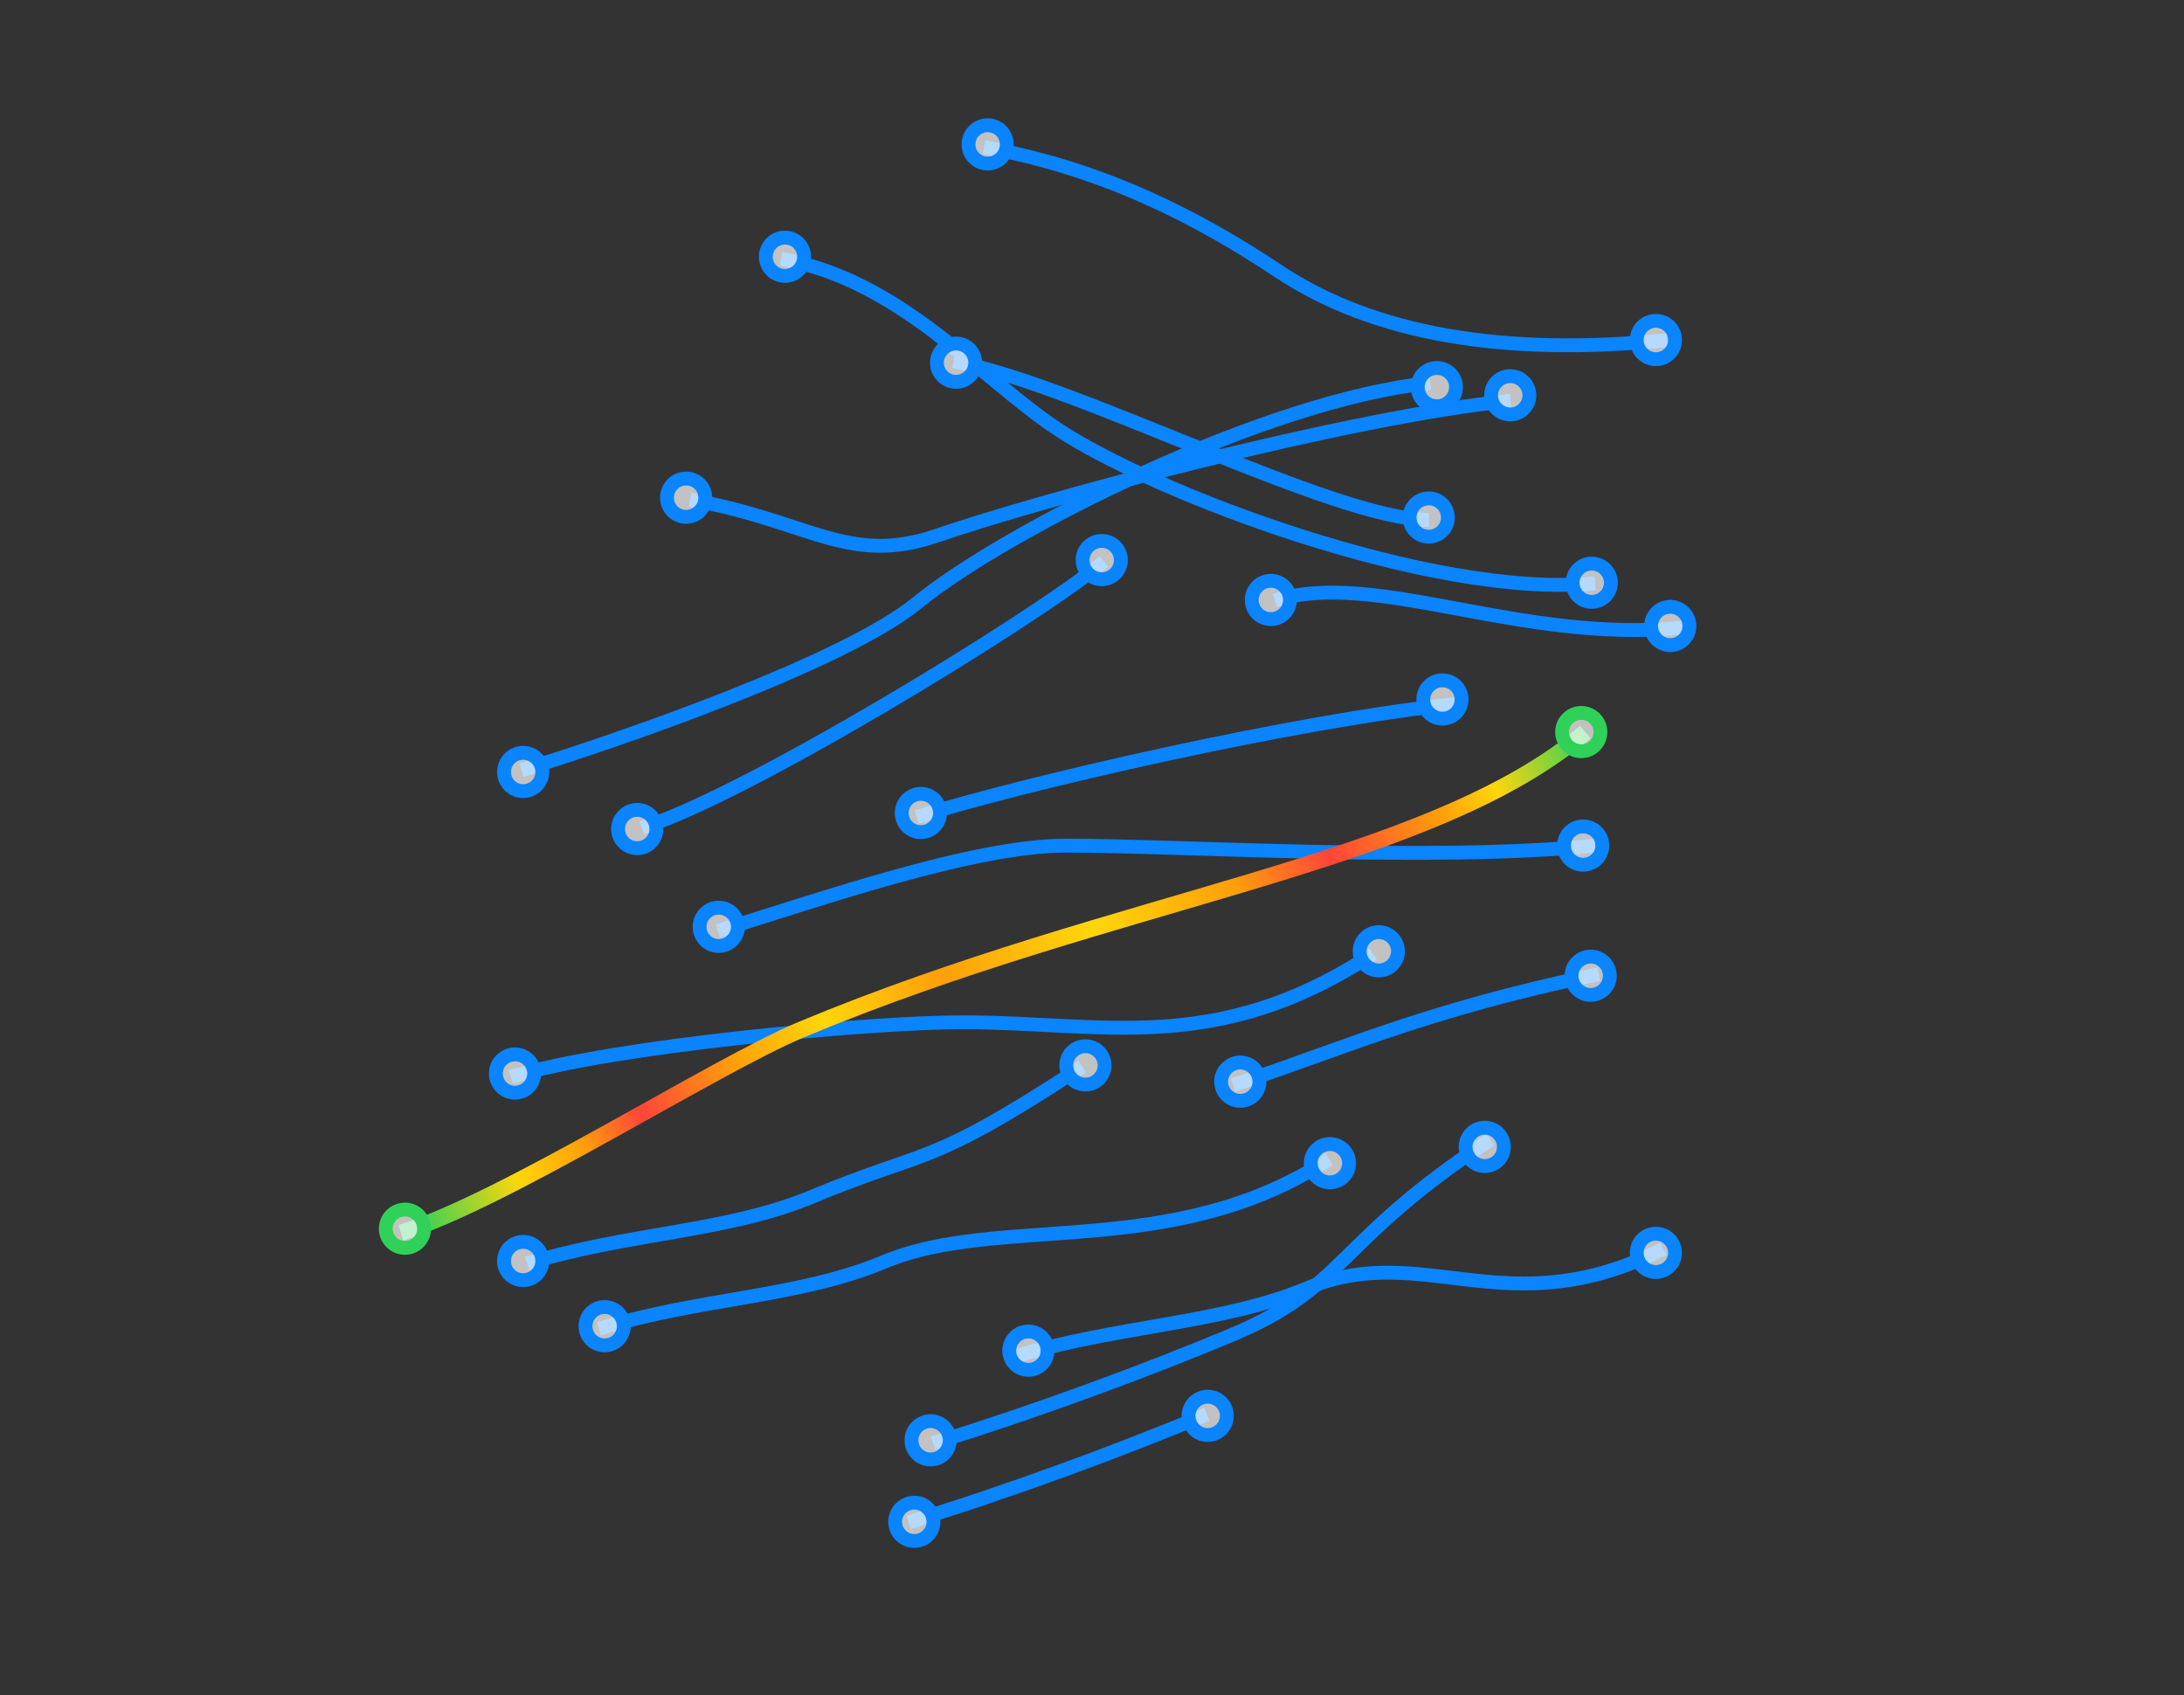 <svg width="268" height="208" viewBox="0 0 268 208" fill="none" xmlns="http://www.w3.org/2000/svg">
<rect x="0" y="0" width="268" height="208" fill="#333333" stroke="none"/>
<path d="M64 94.5C76.5 90.667 103.7 81.2 112.5 74C123.5 65 155.5 49 175.5 47" stroke="#0A84FF" stroke-width="1.7"/>
<path d="M78.754 101.57C91.254 97.737 126.676 76.117 135.476 68.917" stroke="#0A84FF" stroke-width="1.7"/>
<path d="M73.504 163.036C86.004 159.202 98.014 159.201 108.506 154.818C122.766 148.861 143.894 154.818 163.087 142.222" stroke="#0A84FF" stroke-width="1.7"/>
<path d="M64.695 155.032C77.195 151.198 89.205 151.196 99.697 146.814C113.957 140.857 113.608 143.459 132.802 130.863" stroke="#0A84FF" stroke-width="1.7"/>
<path d="M62.695 132.143C75.195 128.31 106.732 125.428 118.102 125.428C135.497 125.428 149.292 129.626 168.486 117.031" stroke="#0A84FF" stroke-width="1.7"/>
<path d="M114.5 177.07C127 173.237 140.6 168.197 151.091 163.815C165.352 157.858 163.687 152.419 182.881 139.823" stroke="#0A84FF" stroke-width="1.7"/>
<path d="M111.5 186.78C124 182.947 137.6 177.908 148.091 173.525" stroke="#0A84FF" stroke-width="1.7"/>
<path d="M124.388 166.482C136.888 162.649 149.941 162.431 160.432 158.048C174.693 152.092 184.944 162.951 204.107 153.227" stroke="#0A84FF" stroke-width="1.7"/>
<path d="M88.1 114.218C100.599 110.385 119.448 103.757 130.819 103.757C145.204 103.757 175.769 105.757 195.769 103.757" stroke="#0A84FF" stroke-width="1.7"/>
<path d="M112.5 100.25C124.716 96.346 159.204 88.32 179.204 86.32" stroke="#0A84FF" stroke-width="1.7"/>
<path d="M156.447 73.681C168.663 69.778 186.457 79.016 206.457 77.016" stroke="#0A84FF" stroke-width="1.7"/>
<path d="M151.317 133.116C163.532 129.212 174.671 123.935 196.188 119.534" stroke="#0A84FF" stroke-width="1.7"/>
<path d="M84.695 61.317C99.31 63.875 104.079 69.472 115.02 65.702C127.743 61.317 165.374 51.171 185.374 49.171" stroke="#0A84FF" stroke-width="1.7"/>
<path d="M95.839 31.766C110.453 34.324 120.102 46.21 129.731 52.629C141.38 60.395 175.742 73.558 195.742 71.558" stroke="#0A84FF" stroke-width="1.7"/>
<path d="M120.744 18.074C135.358 20.631 147.238 26.846 156.867 33.265C168.516 41.031 184.552 43.732 204.552 41.732" stroke="#0A84FF" stroke-width="1.7"/>
<path d="M117 44.348C131.614 46.906 163.707 63.792 175.356 63.792" stroke="#0A84FF" stroke-width="1.7"/>
<path d="M84.195 63.416C85.493 63.416 86.545 62.364 86.545 61.066C86.545 59.769 85.493 58.716 84.195 58.716C82.897 58.716 81.845 59.769 81.845 61.066C81.845 62.364 82.897 63.416 84.195 63.416Z" fill="white" fill-opacity="0.7" stroke="#0A84FF" stroke-width="1.7"/>
<path d="M88.195 116.068C89.493 116.068 90.545 115.016 90.545 113.718C90.545 112.421 89.493 111.368 88.195 111.368C86.897 111.368 85.845 112.421 85.845 113.718C85.845 115.016 86.897 116.068 88.195 116.068Z" fill="white" fill-opacity="0.7" stroke="#0A84FF" stroke-width="1.7"/>
<path d="M63.195 134.068C64.493 134.068 65.545 133.016 65.545 131.718C65.545 130.421 64.493 129.368 63.195 129.368C61.897 129.368 60.845 130.421 60.845 131.718C60.845 133.016 61.897 134.068 63.195 134.068Z" fill="white" fill-opacity="0.7" stroke="#0A84FF" stroke-width="1.7"/>
<path d="M74.195 165.068C75.493 165.068 76.545 164.016 76.545 162.718C76.545 161.421 75.493 160.368 74.195 160.368C72.897 160.368 71.845 161.421 71.845 162.718C71.845 164.016 72.897 165.068 74.195 165.068Z" fill="white" fill-opacity="0.7" stroke="#0A84FF" stroke-width="1.7"/>
<path d="M114.195 179.068C115.493 179.068 116.545 178.016 116.545 176.718C116.545 175.421 115.493 174.368 114.195 174.368C112.897 174.368 111.845 175.421 111.845 176.718C111.845 178.016 112.897 179.068 114.195 179.068Z" fill="white" fill-opacity="0.7" stroke="#0A84FF" stroke-width="1.7"/>
<path d="M112.195 189.068C113.493 189.068 114.545 188.016 114.545 186.718C114.545 185.421 113.493 184.368 112.195 184.368C110.897 184.368 109.845 185.421 109.845 186.718C109.845 188.016 110.897 189.068 112.195 189.068Z" fill="white" fill-opacity="0.7" stroke="#0A84FF" stroke-width="1.7"/>
<path d="M148.195 176.068C149.493 176.068 150.545 175.016 150.545 173.718C150.545 172.421 149.493 171.368 148.195 171.368C146.897 171.368 145.845 172.421 145.845 173.718C145.845 175.016 146.897 176.068 148.195 176.068Z" fill="white" fill-opacity="0.7" stroke="#0A84FF" stroke-width="1.7"/>
<path d="M126.195 168.068C127.493 168.068 128.545 167.016 128.545 165.718C128.545 164.421 127.493 163.368 126.195 163.368C124.897 163.368 123.845 164.421 123.845 165.718C123.845 167.016 124.897 168.068 126.195 168.068Z" fill="white" fill-opacity="0.7" stroke="#0A84FF" stroke-width="1.7"/>
<path d="M203.195 156.068C204.493 156.068 205.545 155.016 205.545 153.718C205.545 152.421 204.493 151.368 203.195 151.368C201.897 151.368 200.845 152.421 200.845 153.718C200.845 155.016 201.897 156.068 203.195 156.068Z" fill="white" fill-opacity="0.7" stroke="#0A84FF" stroke-width="1.7"/>
<path d="M64.195 157.068C65.493 157.068 66.545 156.016 66.545 154.718C66.545 153.421 65.493 152.368 64.195 152.368C62.897 152.368 61.845 153.421 61.845 154.718C61.845 156.016 62.897 157.068 64.195 157.068Z" fill="white" fill-opacity="0.7" stroke="#0A84FF" stroke-width="1.7"/>
<path d="M133.195 133.068C134.493 133.068 135.545 132.016 135.545 130.718C135.545 129.421 134.493 128.368 133.195 128.368C131.897 128.368 130.845 129.421 130.845 130.718C130.845 132.016 131.897 133.068 133.195 133.068Z" fill="white" fill-opacity="0.7" stroke="#0A84FF" stroke-width="1.7"/>
<path d="M78.195 104.068C79.493 104.068 80.545 103.016 80.545 101.718C80.545 100.421 79.493 99.368 78.195 99.368C76.897 99.368 75.845 100.421 75.845 101.718C75.845 103.016 76.897 104.068 78.195 104.068Z" fill="white" fill-opacity="0.7" stroke="#0A84FF" stroke-width="1.7"/>
<path d="M135.195 71.068C136.493 71.068 137.545 70.016 137.545 68.718C137.545 67.421 136.493 66.368 135.195 66.368C133.897 66.368 132.845 67.421 132.845 68.718C132.845 70.016 133.897 71.068 135.195 71.068Z" fill="white" fill-opacity="0.7" stroke="#0A84FF" stroke-width="1.7"/>
<path d="M121.195 20.068C122.493 20.068 123.545 19.016 123.545 17.718C123.545 16.421 122.493 15.368 121.195 15.368C119.897 15.368 118.845 16.421 118.845 17.718C118.845 19.016 119.897 20.068 121.195 20.068Z" fill="white" fill-opacity="0.7" stroke="#0A84FF" stroke-width="1.7"/>
<path d="M203.195 44.068C204.493 44.068 205.545 43.016 205.545 41.718C205.545 40.42 204.493 39.368 203.195 39.368C201.897 39.368 200.845 40.42 200.845 41.718C200.845 43.016 201.897 44.068 203.195 44.068Z" fill="white" fill-opacity="0.7" stroke="#0A84FF" stroke-width="1.7"/>
<path d="M152.195 135.068C153.493 135.068 154.545 134.016 154.545 132.718C154.545 131.421 153.493 130.368 152.195 130.368C150.897 130.368 149.845 131.421 149.845 132.718C149.845 134.016 150.897 135.068 152.195 135.068Z" fill="white" fill-opacity="0.7" stroke="#0A84FF" stroke-width="1.7"/>
<path d="M182.195 143.068C183.493 143.068 184.545 142.016 184.545 140.718C184.545 139.421 183.493 138.368 182.195 138.368C180.897 138.368 179.845 139.421 179.845 140.718C179.845 142.016 180.897 143.068 182.195 143.068Z" fill="white" fill-opacity="0.7" stroke="#0A84FF" stroke-width="1.7"/>
<path d="M163.195 145.068C164.493 145.068 165.545 144.016 165.545 142.718C165.545 141.421 164.493 140.368 163.195 140.368C161.897 140.368 160.845 141.421 160.845 142.718C160.845 144.016 161.897 145.068 163.195 145.068Z" fill="white" fill-opacity="0.7" stroke="#0A84FF" stroke-width="1.7"/>
<path d="M195.195 122.068C196.493 122.068 197.545 121.016 197.545 119.718C197.545 118.421 196.493 117.368 195.195 117.368C193.897 117.368 192.845 118.421 192.845 119.718C192.845 121.016 193.897 122.068 195.195 122.068Z" fill="white" fill-opacity="0.7" stroke="#0A84FF" stroke-width="1.7"/>
<path d="M169.195 119.068C170.493 119.068 171.545 118.016 171.545 116.718C171.545 115.421 170.493 114.368 169.195 114.368C167.897 114.368 166.845 115.421 166.845 116.718C166.845 118.016 167.897 119.068 169.195 119.068Z" fill="white" fill-opacity="0.7" stroke="#0A84FF" stroke-width="1.7"/>
<path d="M64.195 97.068C65.493 97.068 66.545 96.016 66.545 94.718C66.545 93.421 65.493 92.368 64.195 92.368C62.897 92.368 61.845 93.421 61.845 94.718C61.845 96.016 62.897 97.068 64.195 97.068Z" fill="white" fill-opacity="0.7" stroke="#0A84FF" stroke-width="1.7"/>
<path d="M113 102.1C114.298 102.1 115.35 101.048 115.35 99.75C115.35 98.452 114.298 97.4 113 97.4C111.702 97.4 110.65 98.452 110.65 99.75C110.65 101.048 111.702 102.1 113 102.1Z" fill="white" fill-opacity="0.7" stroke="#0A84FF" stroke-width="1.7"/>
<path d="M155.947 75.962C157.245 75.962 158.297 74.909 158.297 73.612C158.297 72.314 157.245 71.261 155.947 71.261C154.649 71.261 153.597 72.314 153.597 73.612C153.597 74.909 154.649 75.962 155.947 75.962Z" fill="white" fill-opacity="0.7" stroke="#0A84FF" stroke-width="1.7"/>
<path d="M204.957 79.153C206.255 79.153 207.307 78.101 207.307 76.803C207.307 75.505 206.255 74.453 204.957 74.453C203.659 74.453 202.607 75.505 202.607 76.803C202.607 78.101 203.659 79.153 204.957 79.153Z" fill="white" fill-opacity="0.7" stroke="#0A84FF" stroke-width="1.7"/>
<path d="M177 88.17C178.298 88.17 179.35 87.118 179.35 85.82C179.35 84.522 178.298 83.47 177 83.47C175.702 83.47 174.65 84.522 174.65 85.82C174.65 87.118 175.702 88.17 177 88.17Z" fill="white" fill-opacity="0.7" stroke="#0A84FF" stroke-width="1.7"/>
<path d="M194.269 106.1C195.567 106.1 196.619 105.048 196.619 103.75C196.619 102.452 195.567 101.4 194.269 101.4C192.971 101.4 191.919 102.452 191.919 103.75C191.919 105.048 192.971 106.1 194.269 106.1Z" fill="white" fill-opacity="0.7" stroke="#0A84FF" stroke-width="1.7"/>
<path d="M185.322 50.85C186.62 50.85 187.672 49.798 187.672 48.5C187.672 47.202 186.62 46.15 185.322 46.15C184.024 46.15 182.972 47.202 182.972 48.5C182.972 49.798 184.024 50.85 185.322 50.85Z" fill="white" fill-opacity="0.7" stroke="#0A84FF" stroke-width="1.7"/>
<path d="M176.322 49.85C177.62 49.85 178.672 48.798 178.672 47.5C178.672 46.202 177.62 45.15 176.322 45.15C175.024 45.15 173.972 46.202 173.972 47.5C173.972 48.798 175.024 49.85 176.322 49.85Z" fill="white" fill-opacity="0.7" stroke="#0A84FF" stroke-width="1.7"/>
<path d="M96.322 33.85C97.62 33.85 98.672 32.798 98.672 31.5C98.672 30.202 97.62 29.15 96.322 29.15C95.024 29.15 93.972 30.202 93.972 31.5C93.972 32.798 95.024 33.85 96.322 33.85Z" fill="white" fill-opacity="0.7" stroke="#0A84FF" stroke-width="1.7"/>
<path d="M117.322 46.85C118.62 46.85 119.672 45.798 119.672 44.5C119.672 43.202 118.62 42.15 117.322 42.15C116.024 42.15 114.972 43.202 114.972 44.5C114.972 45.798 116.024 46.85 117.322 46.85Z" fill="white" fill-opacity="0.7" stroke="#0A84FF" stroke-width="1.7"/>
<path d="M175.322 65.85C176.62 65.85 177.672 64.798 177.672 63.5C177.672 62.202 176.62 61.15 175.322 61.15C174.024 61.15 172.972 62.202 172.972 63.5C172.972 64.798 174.024 65.85 175.322 65.85Z" fill="white" fill-opacity="0.7" stroke="#0A84FF" stroke-width="1.7"/>
<path d="M195.322 73.85C196.62 73.85 197.672 72.798 197.672 71.5C197.672 70.202 196.62 69.15 195.322 69.15C194.024 69.15 192.972 70.202 192.972 71.5C192.972 72.798 194.024 73.85 195.322 73.85Z" fill="white" fill-opacity="0.7" stroke="#0A84FF" stroke-width="1.7"/>
<path d="M49.19 151.257C61.69 147.423 87.784 130.733 98.275 126.35C137.274 110.06 175.286 106.11 194.538 89.82" stroke="url(#paint0_linear_61_60)" stroke-width="2"/>
<path d="M49.69 153.107C50.988 153.107 52.04 152.055 52.04 150.757C52.04 149.459 50.988 148.407 49.69 148.407C48.392 148.407 47.34 149.459 47.34 150.757C47.34 152.055 48.392 153.107 49.69 153.107Z" fill="white" fill-opacity="0.7" stroke="#30D158" stroke-width="1.7"/>
<path d="M194.038 92.17C195.336 92.17 196.388 91.118 196.388 89.82C196.388 88.522 195.336 87.47 194.038 87.47C192.74 87.47 191.688 88.522 191.688 89.82C191.688 91.118 192.74 92.17 194.038 92.17Z" fill="white" fill-opacity="0.7" stroke="#30D158" stroke-width="1.7"/>
<defs>
<linearGradient id="paint0_linear_61_60" x1="51.374" y1="151.257" x2="194.538" y2="89.82" gradientUnits="userSpaceOnUse">
<stop stop-color="#30D158"/>
<stop offset="0.089" stop-color="#FFD60A"/>
<stop offset="0.146" stop-color="#FF9F0A"/>
<stop offset="0.198" stop-color="#FF453A"/>
<stop offset="0.281" stop-color="#FF9F0A"/>
<stop offset="0.359" stop-color="#FFD60A"/>
<stop offset="0.458" stop-color="#FF9F0A"/>
<stop offset="0.583" stop-color="#FFD60A"/>
<stop offset="0.698" stop-color="#FF9F0A"/>
<stop offset="0.776" stop-color="#FF453A"/>
<stop offset="0.87" stop-color="#FF9F0A"/>
<stop offset="0.917" stop-color="#FFD60A"/>
<stop offset="1" stop-color="#30D158"/>
</linearGradient>
</defs>
</svg>
